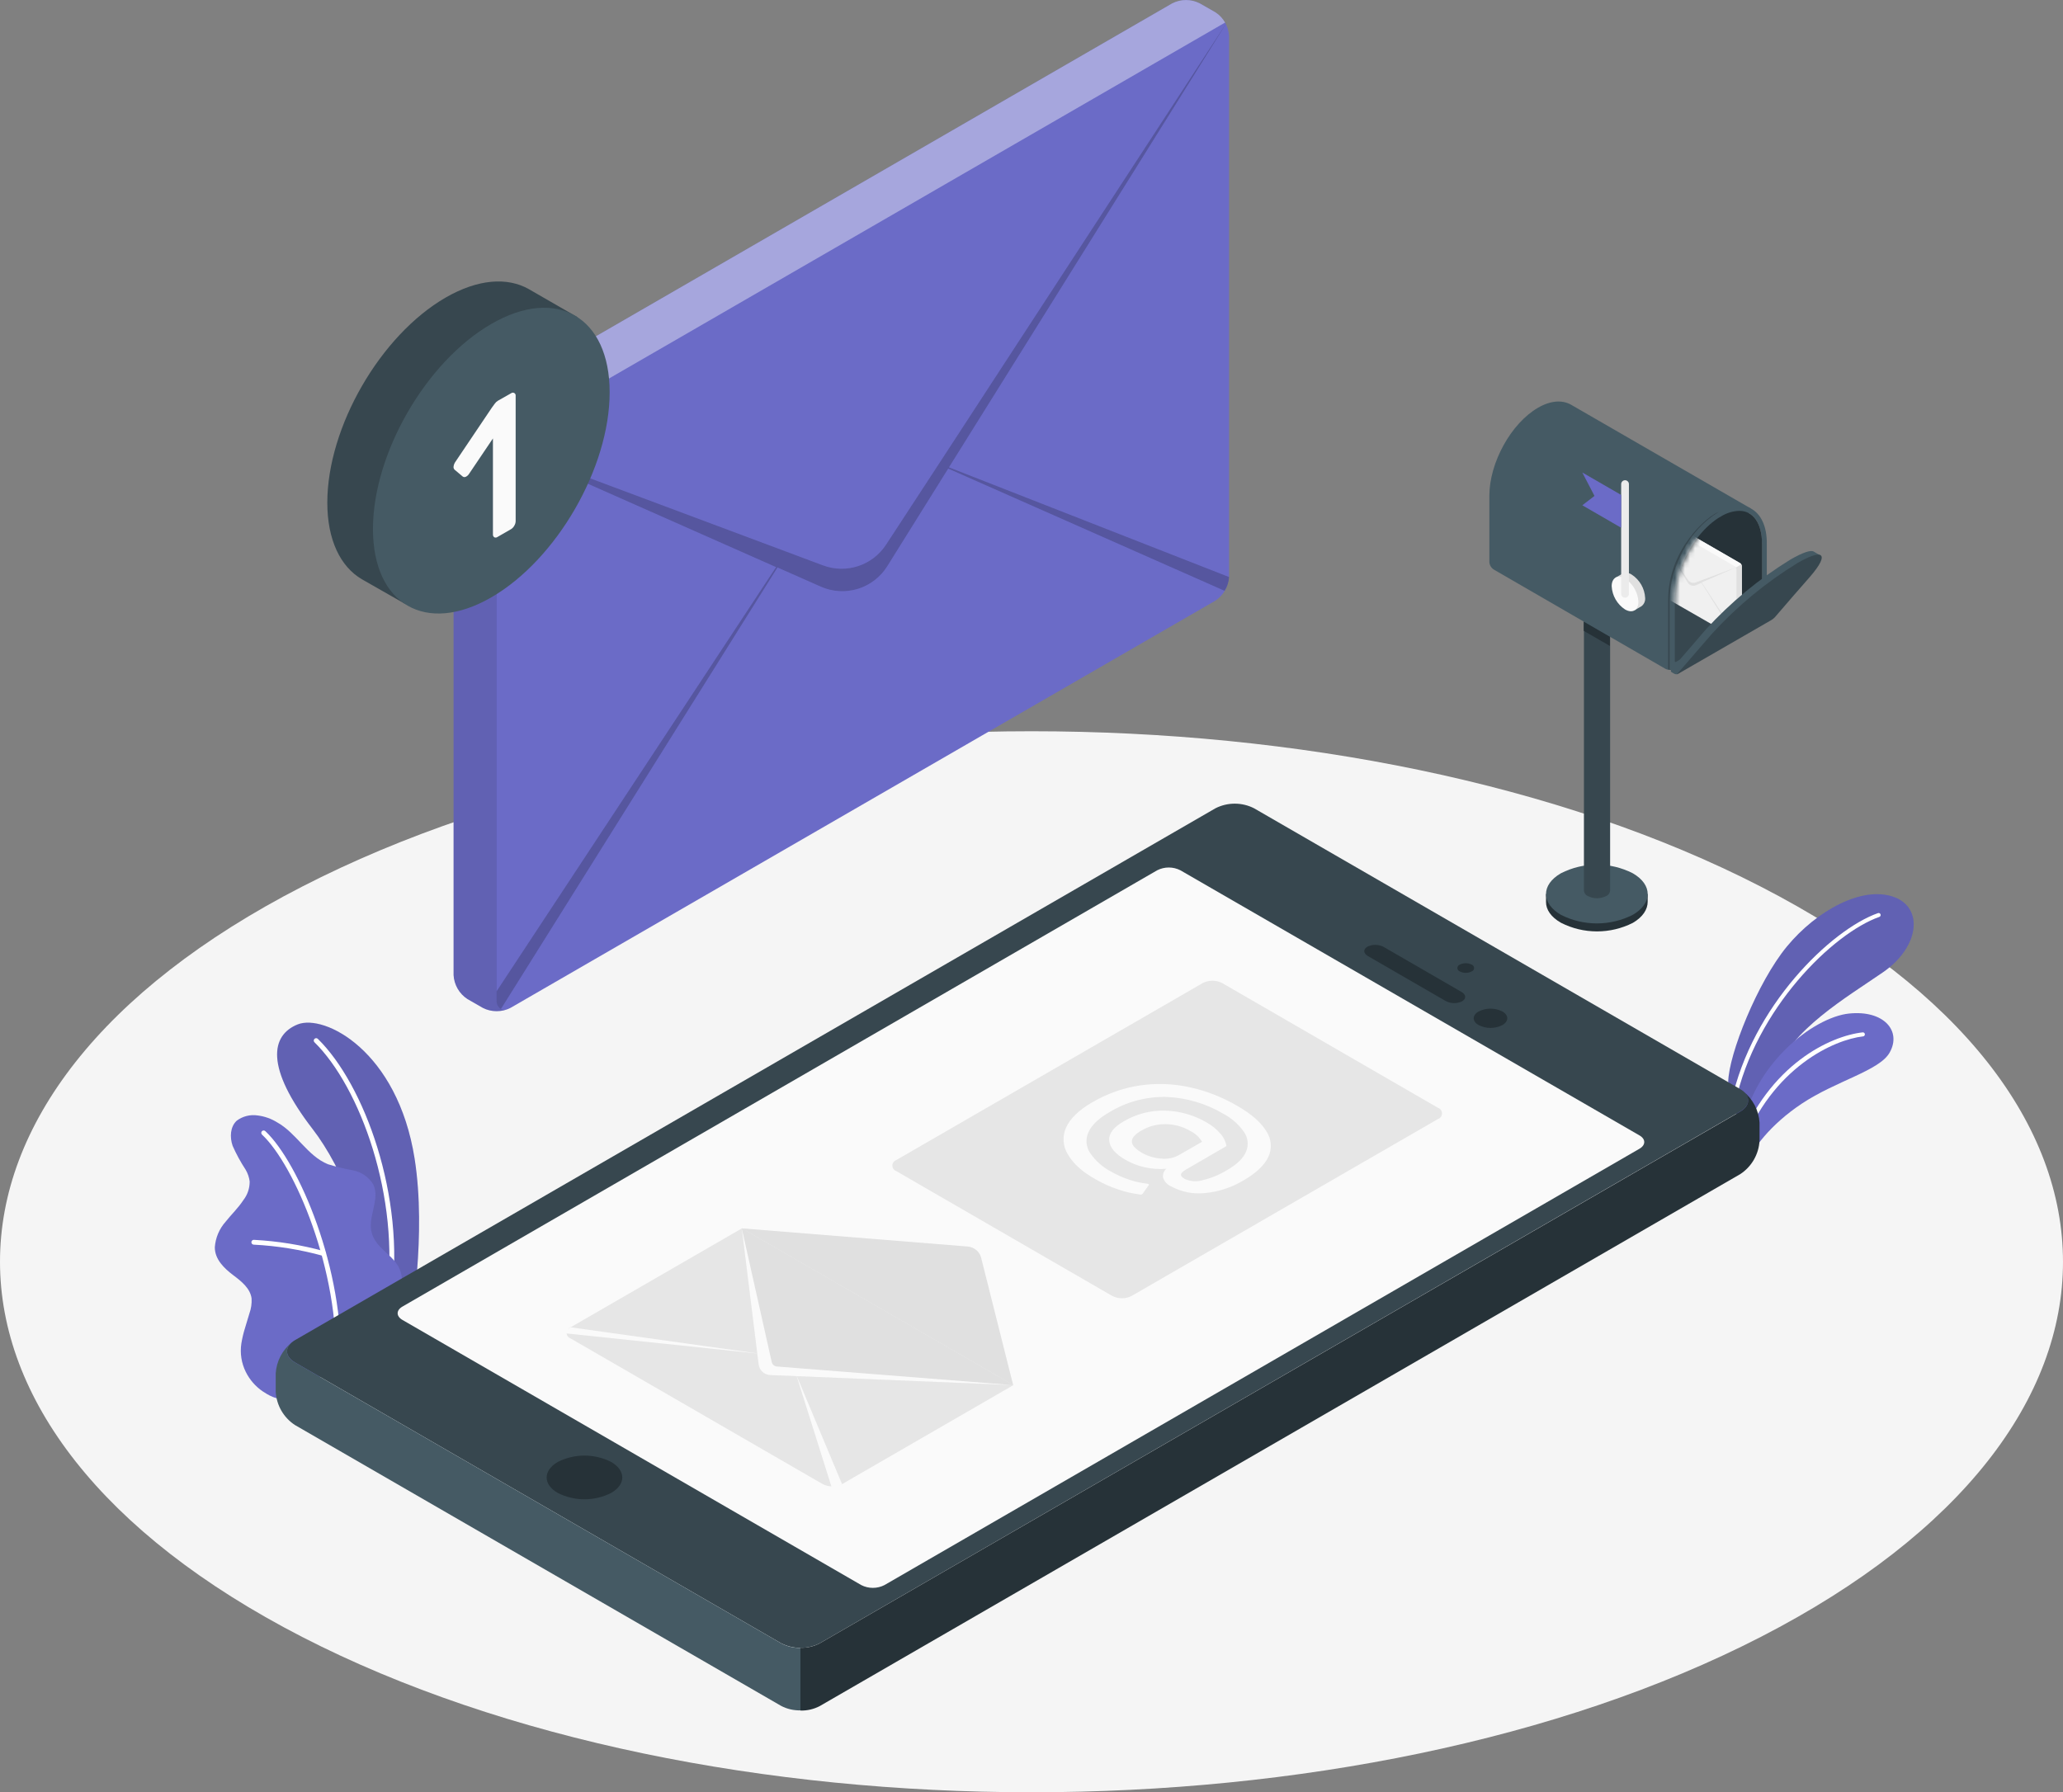 <svg width="412" height="358" viewBox="0 0 412 358" fill="none" xmlns="http://www.w3.org/2000/svg">
<rect x="0" y="0" width="412" height="358" fill="#808080" stroke="none"/>
<path d="M60.33 326.965C140.783 368.344 271.182 368.344 351.653 326.965C432.124 285.586 432.107 218.491 351.653 177.103C271.2 135.715 140.801 135.724 60.33 177.103C-20.141 218.482 -20.079 285.586 60.33 326.965Z" fill="#F5F5F5"/>
<path d="M345.141 216.115C345.238 210.585 351.021 196.124 356.884 189.036C362.747 181.948 371.849 176.864 378.236 179.17C384.171 181.316 383.388 189.134 376.057 194.201C368.726 199.267 357.729 205.599 354.393 214.512L347.525 225.411L345.141 216.115Z" fill="#6B6BC7"/>
<path opacity="0.1" d="M345.141 216.115C345.238 210.585 351.021 196.124 356.884 189.036C362.747 181.948 371.849 176.864 378.236 179.17C384.171 181.316 383.388 189.134 376.057 194.201C368.726 199.267 357.729 205.599 354.393 214.512L347.525 225.411L345.141 216.115Z" fill="black"/>
<path d="M346.192 220.603C346.278 220.597 346.36 220.564 346.426 220.508C346.491 220.452 346.537 220.376 346.556 220.291C350.587 201.467 366.129 186.383 375.311 183.151C375.361 183.134 375.408 183.107 375.448 183.072C375.488 183.036 375.521 182.993 375.544 182.945C375.567 182.897 375.58 182.845 375.583 182.791C375.586 182.738 375.578 182.685 375.56 182.634C375.542 182.585 375.514 182.539 375.479 182.5C375.443 182.46 375.4 182.429 375.352 182.406C375.304 182.384 375.252 182.371 375.199 182.369C375.146 182.367 375.093 182.376 375.044 182.394C365.675 185.689 349.857 201.013 345.764 220.122C345.746 220.227 345.767 220.335 345.825 220.424C345.883 220.514 345.973 220.578 346.076 220.603H346.192Z" fill="white"/>
<path d="M348.79 232.74C349.733 229.65 353.621 224.583 359.831 220.451C366.699 215.883 375.329 213.88 377.375 210.256C379.831 205.919 376.21 201.708 369.226 202.456C362.242 203.204 349.804 212.509 347.598 226.818L348.79 232.74Z" fill="#6B6BC7"/>
<path d="M347.5 229.453C347.577 229.448 347.652 229.42 347.715 229.375C347.777 229.329 347.826 229.267 347.856 229.195C353.923 213.123 366.352 207.655 372.073 207.014C372.125 207.009 372.177 206.993 372.223 206.967C372.27 206.942 372.311 206.907 372.344 206.866C372.377 206.825 372.401 206.777 372.416 206.726C372.43 206.675 372.435 206.622 372.429 206.569C372.424 206.516 372.409 206.464 372.384 206.417C372.359 206.37 372.325 206.328 372.283 206.295C372.241 206.261 372.193 206.237 372.142 206.223C372.09 206.209 372.037 206.205 371.984 206.213C365.658 206.916 353.301 212.499 347.073 228.91C347.035 229.009 347.039 229.12 347.082 229.216C347.125 229.313 347.205 229.389 347.304 229.427C347.364 229.459 347.434 229.468 347.5 229.453Z" fill="white"/>
<path d="M75.251 268.418L81.986 264.562C81.986 264.562 85.215 246.753 82.804 231.437C79.406 209.907 64.761 202.48 59.441 204.626C54.121 206.772 52.867 213.139 62.475 225.578C68.142 232.925 75.438 248.445 75.251 268.418Z" fill="#6B6BC7"/>
<g opacity="0.1">
<path d="M75.251 268.418L81.986 264.562C81.986 264.562 85.215 246.753 82.804 231.438C79.406 209.907 64.761 202.48 59.441 204.626C54.121 206.772 52.867 213.139 62.475 225.579C68.142 232.925 75.438 248.445 75.251 268.418Z" fill="black"/>
</g>
<path d="M77.687 259.87H77.625C77.562 259.863 77.501 259.842 77.446 259.811C77.391 259.779 77.343 259.737 77.305 259.686C77.267 259.635 77.239 259.577 77.224 259.516C77.208 259.454 77.206 259.39 77.216 259.327C80 239.176 71.878 217.093 62.803 208.189C62.758 208.145 62.722 208.092 62.697 208.034C62.673 207.976 62.66 207.914 62.66 207.85C62.66 207.787 62.673 207.725 62.697 207.667C62.722 207.609 62.758 207.556 62.803 207.512C62.893 207.423 63.014 207.373 63.141 207.373C63.268 207.373 63.389 207.423 63.479 207.512C72.749 216.577 80.997 239.016 78.177 259.47C78.156 259.583 78.095 259.686 78.005 259.76C77.916 259.833 77.803 259.872 77.687 259.87Z" fill="white"/>
<path d="M56.568 279.219C55.509 279.833 53.312 278.497 52.475 277.927C51.035 276.948 49.87 275.614 49.094 274.054C48.212 272.284 47.901 270.283 48.205 268.328C48.373 267.301 48.614 266.286 48.925 265.292L49.815 262.336C50.158 261.384 50.304 260.372 50.242 259.362C49.984 257.34 48.196 255.925 46.568 254.705C44.788 253.351 42.894 251.57 42.902 249.139C43.035 247.255 43.786 245.468 45.038 244.055C46.203 242.586 47.582 241.286 48.596 239.727C49.432 238.658 49.877 237.336 49.86 235.979C49.752 235.144 49.473 234.341 49.041 233.619C48.052 232.114 47.189 230.529 46.461 228.882C45.865 227.181 45.954 225.071 47.28 223.851C47.873 223.408 48.548 223.088 49.266 222.909C49.983 222.73 50.73 222.696 51.461 222.809C52.838 222.981 54.161 223.448 55.34 224.18C59.201 226.326 61.399 230.894 65.491 232.55C67.117 233.054 68.772 233.459 70.447 233.761C71.284 233.917 72.08 234.247 72.783 234.728C73.487 235.209 74.082 235.833 74.53 236.557C76.034 239.558 73.24 243.262 74.299 246.45C75.189 249.273 77.973 250.35 79.512 252.888C80.136 254.013 80.388 255.306 80.233 256.584C80.096 258.739 79.568 260.851 78.676 262.817C77.674 264.771 76.529 266.649 75.251 268.435C75.189 268.48 56.728 279.13 56.568 279.219Z" fill="#6B6BC7"/>
<path d="M67.502 273.378C67.439 273.376 67.377 273.361 67.319 273.335C67.262 273.308 67.21 273.271 67.167 273.225C67.124 273.178 67.091 273.124 67.069 273.065C67.047 273.006 67.037 272.943 67.039 272.879C67.831 253.806 58.846 232.738 52.315 226.621C52.228 226.53 52.18 226.408 52.18 226.282C52.18 226.156 52.228 226.035 52.315 225.944C52.405 225.855 52.527 225.805 52.653 225.805C52.78 225.805 52.901 225.855 52.991 225.944C59.655 232.177 68.819 253.601 68.018 272.951C68.004 273.075 67.943 273.189 67.847 273.269C67.75 273.349 67.627 273.388 67.502 273.378Z" fill="white"/>
<path d="M64.647 250.85H64.504C59.988 249.603 55.349 248.853 50.67 248.615C50.607 248.613 50.545 248.598 50.487 248.572C50.43 248.546 50.378 248.508 50.335 248.462C50.292 248.416 50.259 248.361 50.237 248.302C50.215 248.243 50.205 248.18 50.207 248.117C50.209 248.053 50.222 247.99 50.248 247.932C50.274 247.874 50.312 247.822 50.358 247.779C50.404 247.736 50.459 247.702 50.519 247.681C50.579 247.659 50.642 247.65 50.706 247.654C55.468 247.903 60.19 248.667 64.789 249.933C64.895 249.97 64.985 250.043 65.043 250.139C65.101 250.235 65.124 250.349 65.107 250.46C65.09 250.571 65.035 250.673 64.951 250.747C64.867 250.822 64.759 250.865 64.647 250.868V250.85Z" fill="white"/>
<path d="M58.915 272.141L156.005 328.239C157.199 328.845 158.519 329.161 159.857 329.161C161.196 329.161 162.516 328.845 163.71 328.239L347.543 222C349.669 220.771 349.669 218.776 347.543 217.547L250.444 161.449C249.25 160.843 247.93 160.527 246.592 160.527C245.253 160.527 243.933 160.843 242.739 161.449L58.915 267.688C56.789 268.926 56.789 270.912 58.915 272.141Z" fill="#37474F"/>
<path d="M111.387 298.203C113.042 299.042 114.87 299.479 116.725 299.479C118.58 299.479 120.409 299.042 122.063 298.203C125.017 296.493 125.017 293.751 122.063 292.023C120.409 291.185 118.58 290.748 116.725 290.748C114.87 290.748 113.042 291.185 111.387 292.023C108.433 293.733 108.433 296.529 111.387 298.203Z" fill="#263238"/>
<path d="M156.005 328.247L58.915 272.149C57.011 271.054 56.815 269.344 58.31 268.116C57.361 268.868 56.581 269.811 56.022 270.885C55.462 271.959 55.135 273.14 55.062 274.349V277.973C55.134 279.311 55.52 280.613 56.19 281.774C56.859 282.934 57.793 283.92 58.915 284.651L156.005 340.749C157.193 341.368 158.518 341.674 159.857 341.64V329.165C158.516 329.191 157.19 328.875 156.005 328.247Z" fill="#455A64"/>
<path d="M347.541 234.529C348.662 233.796 349.595 232.81 350.264 231.65C350.933 230.49 351.32 229.188 351.393 227.85V224.226C351.318 223.017 350.99 221.836 350.429 220.762C349.868 219.689 349.087 218.745 348.137 217.993C349.641 219.222 349.445 220.932 347.541 222.036L163.708 328.248C162.521 328.869 161.194 329.175 159.855 329.138V341.676C161.194 341.713 162.521 341.406 163.708 340.785L347.541 234.529Z" fill="#263238"/>
<path d="M172.011 316.618L80.375 263.654C79.094 262.915 79.094 261.722 80.375 260.983L231.103 173.835C231.82 173.47 232.613 173.28 233.417 173.28C234.22 173.28 235.013 173.47 235.73 173.835L327.411 226.79C328.692 227.52 328.692 228.722 327.411 229.461L176.629 316.618C175.914 316.982 175.122 317.172 174.32 317.172C173.518 317.172 172.726 316.982 172.011 316.618Z" fill="#FAFAFA"/>
<path d="M148.174 245.356L202.382 276.673L168.165 296.449C167.567 296.748 166.907 296.904 166.239 296.904C165.57 296.904 164.911 296.748 164.313 296.449L113.957 267.35C113.725 267.271 113.523 267.121 113.38 266.921C113.237 266.722 113.16 266.482 113.16 266.237C113.16 265.991 113.237 265.752 113.38 265.552C113.523 265.352 113.725 265.202 113.957 265.124L148.174 245.356Z" fill="#E6E6E6"/>
<path d="M202.34 276.673L195.952 251.259C195.807 250.653 195.47 250.109 194.991 249.71C194.506 249.298 193.907 249.046 193.274 248.989L148.141 245.356L202.34 276.673Z" fill="#E0E0E0"/>
<path d="M202.341 276.673L153.827 274.669C153.246 274.646 152.692 274.416 152.265 274.021C151.838 273.626 151.565 273.092 151.496 272.514L148.133 245.347L202.341 276.673Z" fill="#E0E0E0"/>
<path d="M202.341 276.673L153.827 274.669C153.246 274.646 152.692 274.416 152.265 274.021C151.838 273.626 151.565 273.092 151.496 272.514L148.133 245.347L154.12 272.06C154.174 272.298 154.302 272.513 154.486 272.673C154.67 272.833 154.901 272.93 155.143 272.951L202.341 276.673Z" fill="#FAFAFA"/>
<path d="M159.012 274.59L166.245 297.563L168.166 296.45L159.012 274.59Z" fill="#FAFAFA"/>
<path d="M112.039 266.237L113.961 265.124L151.79 270.413L112.039 266.237Z" fill="#FAFAFA"/>
<path d="M179.012 233.931L222.134 258.864C222.731 259.166 223.391 259.324 224.06 259.324C224.73 259.324 225.39 259.166 225.987 258.864L287.187 223.513C287.42 223.434 287.622 223.284 287.764 223.085C287.907 222.885 287.984 222.645 287.984 222.4C287.984 222.154 287.907 221.915 287.764 221.715C287.622 221.516 287.42 221.366 287.187 221.287L244.065 196.354C243.468 196.052 242.808 195.894 242.139 195.894C241.469 195.894 240.81 196.052 240.213 196.354L179.012 231.705C178.779 231.784 178.578 231.934 178.435 232.133C178.292 232.333 178.215 232.572 178.215 232.818C178.215 233.064 178.292 233.303 178.435 233.503C178.578 233.702 178.779 233.852 179.012 233.931Z" fill="#E6E6E6"/>
<path d="M213.298 230.637C212.784 229.838 212.479 228.923 212.412 227.975C212.346 227.027 212.518 226.078 212.915 225.215C213.716 223.434 215.46 221.724 218.137 220.184C221.074 218.456 224.315 217.31 227.684 216.809C230.97 216.335 234.315 216.455 237.559 217.165C240.905 217.893 244.115 219.147 247.07 220.878C249.928 222.522 251.874 224.22 252.906 225.971C253.41 226.717 253.711 227.582 253.78 228.479C253.848 229.377 253.682 230.278 253.297 231.091C252.514 232.757 250.869 234.315 248.377 235.757C245.989 237.202 243.302 238.079 240.522 238.322C238.207 238.547 235.879 238.069 233.84 236.951C233.475 236.792 233.147 236.557 232.879 236.263C232.61 235.968 232.407 235.62 232.283 235.241C232.224 234.913 232.253 234.575 232.367 234.262C232.481 233.95 232.676 233.673 232.933 233.46C231.5 233.577 230.057 233.478 228.653 233.166C227.277 232.87 225.957 232.359 224.739 231.652C222.687 230.465 221.613 229.177 221.518 227.788C221.423 226.399 222.405 225.123 224.463 223.959C226.946 222.502 229.788 221.77 232.666 221.849C235.605 221.914 238.478 222.732 241.011 224.226C242.059 224.811 242.993 225.58 243.769 226.497C244.385 227.175 244.788 228.021 244.926 228.928L236.918 233.576C236.269 233.95 235.913 234.279 235.86 234.564C235.806 234.849 236.038 235.152 236.545 235.455C237.653 235.993 238.921 236.101 240.104 235.757C241.846 235.349 243.513 234.667 245.041 233.736C247.052 232.579 248.324 231.332 248.858 230.023C249.125 229.388 249.227 228.695 249.154 228.01C249.081 227.325 248.835 226.669 248.44 226.105C247.366 224.57 245.938 223.318 244.276 222.454C240.862 220.433 237.002 219.286 233.039 219.115C229.019 219.002 225.051 220.046 221.607 222.125C219.419 223.389 218.013 224.725 217.39 226.132C217.078 226.787 216.94 227.511 216.99 228.235C217.04 228.959 217.276 229.658 217.675 230.263C218.753 231.851 220.208 233.145 221.91 234.03C223.04 234.678 224.232 235.211 225.468 235.624C226.621 236.023 227.815 236.291 229.027 236.425C229.156 236.435 229.283 236.469 229.401 236.523C229.463 236.523 229.463 236.639 229.401 236.755L228.226 238.402C228.178 238.466 228.121 238.523 228.057 238.571C227.884 238.63 227.697 238.63 227.524 238.571C226.056 238.386 224.613 238.046 223.217 237.556C221.759 237.071 220.352 236.442 219.018 235.677C216.26 234.199 214.356 232.463 213.298 230.637ZM231.847 231.412C233.074 231.568 234.319 231.334 235.406 230.744L240.059 228.073C239.508 227.138 238.694 226.385 237.719 225.909C236.234 225.037 234.548 224.568 232.826 224.547C231.111 224.517 229.421 224.96 227.942 225.829C226.643 226.577 226.011 227.316 226.047 228.046C226.047 228.776 226.776 229.533 228.137 230.317C229.279 230.95 230.545 231.327 231.847 231.421V231.412Z" fill="#FAFAFA"/>
<path d="M291.538 194.04C291.904 194.229 292.31 194.327 292.722 194.327C293.133 194.327 293.539 194.229 293.905 194.04C294.046 193.991 294.169 193.899 294.256 193.776C294.342 193.654 294.389 193.508 294.389 193.359C294.389 193.209 294.342 193.063 294.256 192.941C294.169 192.819 294.046 192.727 293.905 192.677C293.537 192.495 293.132 192.401 292.722 192.401C292.311 192.401 291.906 192.495 291.538 192.677C291.397 192.727 291.275 192.819 291.188 192.941C291.101 193.063 291.055 193.209 291.055 193.359C291.055 193.508 291.101 193.654 291.188 193.776C291.275 193.899 291.397 193.991 291.538 194.04Z" fill="#263238"/>
<path d="M295.309 204.76C296.041 205.133 296.851 205.328 297.672 205.328C298.493 205.328 299.302 205.133 300.034 204.76C301.341 204.012 301.341 202.783 300.034 202.035C299.302 201.662 298.493 201.468 297.672 201.468C296.851 201.468 296.041 201.662 295.309 202.035C293.975 202.783 293.975 204.012 295.309 204.76Z" fill="#263238"/>
<path d="M291.983 200.015C292.872 199.507 292.81 198.67 291.876 198.136L276.342 189.151C275.843 188.884 275.287 188.739 274.72 188.73C274.154 188.721 273.594 188.847 273.086 189.098C272.196 189.597 272.267 190.442 273.193 190.977L288.726 199.952C289.227 200.217 289.782 200.36 290.347 200.371C290.913 200.381 291.473 200.26 291.983 200.015Z" fill="#263238"/>
<path d="M90.582 86.776C90.631 85.82 90.906 84.889 91.384 84.059C91.862 83.23 92.529 82.525 93.331 82.004L234.104 0.661C234.957 0.227 235.901 0 236.858 0C237.815 0 238.758 0.227 239.611 0.661L242.707 2.442C243.508 2.963 244.175 3.666 244.653 4.494C245.13 5.322 245.406 6.251 245.456 7.206V115.217C245.402 116.172 245.124 117.101 244.647 117.93C244.17 118.758 243.506 119.464 242.707 119.99L101.934 201.332C101.082 201.763 100.14 201.987 99.185 201.987C98.23 201.987 97.289 201.763 96.436 201.332L93.331 199.551C92.533 199.025 91.869 198.32 91.391 197.491C90.914 196.662 90.637 195.733 90.582 194.778V86.776Z" fill="#6B6BC7"/>
<path opacity="0.4" d="M91.383 84.06L99.194 88.566L244.656 4.508C244.192 3.67 243.525 2.963 242.716 2.451L239.602 0.67C238.751 0.235 237.809 0.009 236.853 0.009C235.898 0.009 234.956 0.235 234.104 0.67L93.34 82.003C92.52 82.506 91.845 83.215 91.383 84.06Z" fill="white"/>
<path opacity="0.1" d="M90.582 86.767V194.76C90.633 195.717 90.909 196.649 91.389 197.478C91.868 198.308 92.537 199.012 93.34 199.533L96.436 201.314C96.675 201.453 96.929 201.567 97.192 201.653C97.56 201.774 97.938 201.86 98.322 201.911C99.045 202.005 99.779 201.977 100.493 201.831C100.674 201.794 100.852 201.746 101.027 201.688C101.14 201.658 101.251 201.616 101.356 201.563C101.148 201.653 100.924 201.699 100.698 201.699C100.471 201.699 100.247 201.653 100.039 201.563C99.751 201.371 99.52 201.103 99.371 200.79C99.222 200.476 99.161 200.128 99.194 199.783V91.727C99.167 91.237 99.289 90.751 99.545 90.332C99.801 89.914 100.178 89.584 100.626 89.385L99.194 88.548L91.383 84.043C90.89 84.868 90.614 85.806 90.582 86.767Z" fill="black"/>
<path opacity="0.2" d="M99.193 88.566L164.389 112.947C166.643 113.786 169.116 113.833 171.401 113.078C173.686 112.324 175.646 110.814 176.96 108.797L187.431 92.769L245.171 4.223L189.513 93.348L245.456 115.262C245.399 116.24 245.092 117.187 244.566 118.013L189.362 93.597L177.191 113.098C175.841 115.262 173.756 116.866 171.319 117.616C168.882 118.365 166.257 118.209 163.926 117.176L155.269 113.347L100.03 201.555C99.741 201.362 99.51 201.095 99.362 200.781C99.213 200.468 99.152 200.12 99.184 199.774V197.993L154.994 113.276L99.193 88.566Z" fill="black"/>
<path d="M115.322 63.349L105.696 57.801L105.607 57.748C101.337 55.335 95.483 55.7 88.997 59.44C75.945 66.982 65.367 85.325 65.367 100.4C65.367 107.924 68.036 113.223 72.262 115.698L81.016 120.693L83.107 117.194C85.489 116.652 87.775 115.751 89.887 114.523C102.938 106.981 113.516 88.637 113.516 73.562C113.515 71.527 113.267 69.5 112.778 67.525L115.322 63.349Z" fill="#37474F"/>
<path d="M98.123 64.703C85.063 72.245 74.484 90.588 74.484 105.663C74.484 120.738 85.063 126.865 98.114 119.323C111.166 111.781 121.753 93.428 121.753 78.362C121.753 63.296 111.175 57.152 98.123 64.703Z" fill="#455A64"/>
<path d="M90.775 93.811C90.691 93.724 90.63 93.617 90.597 93.501C90.565 93.384 90.562 93.261 90.588 93.143C90.633 92.822 90.755 92.516 90.944 92.253L98.248 81.398C98.435 81.14 98.613 80.882 98.809 80.632C98.972 80.4 99.181 80.203 99.423 80.054L102.092 78.54C102.18 78.474 102.286 78.436 102.396 78.43C102.506 78.424 102.616 78.451 102.711 78.507C102.806 78.563 102.882 78.646 102.93 78.745C102.978 78.845 102.996 78.956 102.981 79.065V104.122C102.967 104.438 102.872 104.745 102.706 105.013C102.558 105.29 102.34 105.524 102.074 105.69L99.352 107.257C99.261 107.325 99.153 107.368 99.04 107.379C98.927 107.39 98.813 107.369 98.711 107.319C98.618 107.254 98.544 107.165 98.497 107.062C98.45 106.959 98.432 106.844 98.444 106.731V87.578L93.684 94.639C93.527 94.897 93.298 95.105 93.026 95.236C92.927 95.285 92.817 95.307 92.707 95.297C92.597 95.288 92.492 95.248 92.403 95.182L90.775 93.811Z" fill="#FAFAFA"/>
<path d="M308.754 180.178V178.584H309.145C309.736 177.501 310.634 176.618 311.725 176.046C313.951 174.918 316.411 174.33 318.905 174.33C321.4 174.33 323.859 174.918 326.085 176.046C327.177 176.618 328.075 177.501 328.665 178.584H329.056V180.124C329.056 181.647 328.095 183.178 326.085 184.345C323.864 185.464 321.413 186.047 318.926 186.045C316.44 186.044 313.989 185.458 311.77 184.336C309.733 183.196 308.745 181.665 308.754 180.178Z" fill="#263238"/>
<path d="M326.085 174.434C323.861 173.302 321.401 172.711 318.906 172.711C316.41 172.711 313.95 173.302 311.726 174.434C307.758 176.722 307.758 180.436 311.726 182.733C313.951 183.861 316.411 184.449 318.906 184.449C321.4 184.449 323.86 183.861 326.085 182.733C330.053 180.436 330.053 176.722 326.085 174.434Z" fill="#455A64"/>
<path d="M321.556 117.552V177.907C321.534 178.137 321.452 178.357 321.318 178.545C321.183 178.733 321.001 178.881 320.79 178.975C320.218 179.269 319.583 179.422 318.94 179.422C318.296 179.422 317.662 179.269 317.089 178.975C316.878 178.881 316.696 178.733 316.562 178.545C316.427 178.357 316.345 178.137 316.324 177.907V117.552H321.556Z" fill="#37474F"/>
<path d="M316.289 124.124V126.012L321.52 129.031V127.152L316.289 124.124Z" fill="#263238"/>
<path d="M349.661 101.569L349.216 102.46L344.43 112.059L342.161 116.662L334.475 132.094L333.629 133.794H333.478C333.169 133.805 332.862 133.734 332.588 133.59L298.327 113.768C298.072 113.606 297.858 113.387 297.704 113.127C297.549 112.867 297.458 112.574 297.438 112.272V99.022C297.438 92.415 301.788 84.544 307.153 81.445C309.697 79.976 312.001 79.86 313.736 80.831L349.661 101.569Z" fill="#455A64"/>
<path d="M343.193 102.272C341.022 103.074 333.148 109.583 333.148 119.841C333.148 128.46 333.148 132.93 333.148 133.741H333.469H333.62L334.465 132.04L342.161 116.662L344.429 112.103L344.954 111.061L343.193 102.272Z" fill="#37474F"/>
<path d="M352.48 122.895C352.394 123.041 352.271 123.161 352.124 123.243L352.035 123.296L334.34 133.581C334.12 133.698 333.877 133.765 333.628 133.777H333.477V119.841C333.521 117.32 334.043 114.83 335.016 112.504L335.905 113.003L342.178 116.627L351.911 122.263L352.409 122.548C352.463 122.586 352.5 122.643 352.513 122.708C352.527 122.772 352.515 122.839 352.48 122.895Z" fill="#37474F"/>
<path d="M349.66 101.569C347.943 100.679 345.674 100.83 343.192 102.273C340.146 104.189 337.684 106.905 336.075 110.126C335.667 110.898 335.302 111.692 334.981 112.504C334.008 114.83 333.485 117.32 333.441 119.841V133.768H333.593C333.841 133.756 334.084 133.689 334.304 133.572L351.991 123.34L352.08 123.287C352.22 123.195 352.34 123.077 352.436 122.94C352.685 122.628 352.829 122.244 352.845 121.845V108.648C352.89 105.086 351.644 102.62 349.66 101.569ZM351.635 122.406L334.731 132.2C334.589 132.281 334.473 132.2 334.473 132.049V119.841C334.519 117.494 334.998 115.175 335.888 113.002C335.898 112.955 335.916 112.91 335.941 112.869C336.282 112.009 336.674 111.17 337.116 110.358C338.614 107.4 340.887 104.904 343.69 103.136C344.777 102.446 346.026 102.056 347.311 102.005C347.975 101.998 348.629 102.157 349.215 102.468C350.906 103.359 351.884 105.558 351.884 108.613V121.969C351.88 122.056 351.855 122.141 351.811 122.217C351.768 122.293 351.708 122.357 351.635 122.406Z" fill="#455A64"/>
<path d="M351.893 108.648V122.299L335.879 113.038C335.889 112.991 335.907 112.946 335.932 112.905C337.649 108.613 340.541 104.971 343.681 103.172C344.768 102.482 346.017 102.092 347.302 102.041C350.14 102.006 351.893 104.543 351.893 108.648Z" fill="#263238"/>
<path d="M322.59 115.415L324.004 114.596C324.306 114.459 324.639 114.405 324.968 114.438C325.298 114.471 325.613 114.59 325.882 114.783C326.659 115.291 327.305 115.975 327.769 116.779C328.233 117.583 328.5 118.486 328.551 119.413C328.583 119.739 328.529 120.068 328.395 120.366C328.261 120.664 328.051 120.922 327.786 121.114L326.478 121.871L326.238 121.47C325.969 121.411 325.711 121.312 325.472 121.176C324.695 120.669 324.049 119.985 323.585 119.18C323.121 118.376 322.854 117.473 322.803 116.546C322.805 116.315 322.832 116.085 322.883 115.86L322.59 115.415Z" fill="#E0E0E0"/>
<path d="M324.536 115.567C325.313 116.073 325.959 116.755 326.422 117.558C326.886 118.361 327.154 119.262 327.205 120.188C327.205 121.898 326.004 122.583 324.536 121.737C323.76 121.229 323.114 120.545 322.65 119.741C322.186 118.937 321.918 118.034 321.867 117.107C321.858 115.406 323.059 114.712 324.536 115.567Z" fill="#FAFAFA"/>
<path d="M324.536 119.386C324.33 119.386 324.134 119.305 323.988 119.159C323.843 119.014 323.762 118.817 323.762 118.612V96.698C323.762 96.492 323.843 96.295 323.988 96.15C324.134 96.005 324.33 95.923 324.536 95.923C324.741 95.923 324.938 96.005 325.083 96.15C325.228 96.295 325.31 96.492 325.31 96.698V118.612C325.31 118.817 325.228 119.014 325.083 119.159C324.938 119.305 324.741 119.386 324.536 119.386Z" fill="#EBEBEB"/>
<path d="M323.762 98.862L316.004 94.383L318.433 99.058L316.004 100.928L323.762 105.415V98.862Z" fill="#6B6BC7"/>
<mask id="mask0_3387_6234" style="mask-type:luminance" maskUnits="userSpaceOnUse" x="334" y="102" width="18" height="33">
<path d="M351.896 108.646C351.896 104.577 350.117 102.039 347.315 102.039C346.029 102.09 344.78 102.48 343.694 103.17C340.553 104.951 337.662 108.61 335.945 112.902C335.919 112.943 335.901 112.989 335.891 113.036C335.001 115.205 334.522 117.521 334.477 119.866V134.442L351.896 124.38V108.646Z" fill="white"/>
</mask>
<g mask="url(#mask0_3387_6234)">
<path d="M347.856 113.097C347.85 112.978 347.817 112.862 347.758 112.758C347.699 112.655 347.617 112.566 347.518 112.5L329.973 102.367C329.867 102.315 329.749 102.287 329.631 102.287C329.512 102.287 329.395 102.315 329.288 102.367L328.897 102.59C328.797 102.656 328.715 102.744 328.656 102.848C328.598 102.951 328.564 103.067 328.559 103.186V116.659C328.566 116.777 328.6 116.893 328.659 116.996C328.718 117.099 328.799 117.188 328.897 117.255L346.468 127.344C346.574 127.397 346.691 127.424 346.81 127.424C346.929 127.424 347.046 127.397 347.153 127.344L347.544 127.122C347.644 127.056 347.726 126.967 347.785 126.864C347.843 126.76 347.877 126.644 347.882 126.525L347.856 113.097Z" fill="#F0F0F0"/>
<path d="M347.759 112.741L346.79 113.302L328.676 102.83C328.734 102.726 328.816 102.638 328.916 102.572L329.307 102.349C329.413 102.292 329.53 102.263 329.65 102.263C329.77 102.263 329.887 102.292 329.993 102.349L347.537 112.483C347.63 112.55 347.706 112.639 347.759 112.741Z" fill="#FAFAFA"/>
<path d="M347.855 113.097V126.551C347.85 126.67 347.816 126.786 347.758 126.89C347.699 126.994 347.616 127.082 347.517 127.148L347.126 127.37L347.037 127.415H346.894C346.803 127.433 346.71 127.433 346.619 127.415H346.556H346.512C346.538 127.428 346.567 127.435 346.596 127.435C346.626 127.435 346.655 127.428 346.681 127.415C346.717 127.391 346.746 127.358 346.765 127.318C346.784 127.279 346.791 127.236 346.788 127.192V113.693C346.79 113.632 346.773 113.572 346.74 113.521C346.706 113.47 346.658 113.43 346.601 113.408L346.788 113.301L347.757 112.74C347.821 112.848 347.855 112.971 347.855 113.097Z" fill="#E0E0E0"/>
<path d="M346.788 113.303L338.656 116.339C338.375 116.443 338.068 116.448 337.783 116.354C337.499 116.26 337.255 116.073 337.091 115.823L335.792 113.828L328.594 102.786L335.525 113.899L328.559 116.66C328.565 116.78 328.602 116.896 328.665 116.998L335.551 113.953L337.064 116.384C337.232 116.654 337.492 116.854 337.796 116.948C338.1 117.041 338.428 117.021 338.719 116.891L339.795 116.419L346.681 127.345C346.717 127.321 346.747 127.288 346.765 127.248C346.784 127.209 346.792 127.166 346.788 127.122V126.9L339.831 116.339L346.788 113.303Z" fill="#E0E0E0"/>
</g>
<path d="M363.577 110.892L361.718 112.441C361.232 113.158 360.7 113.842 360.125 114.489L354.787 120.66L352.901 122.841L340.766 129.858L334.965 134.675H334.903C334.73 134.704 334.552 134.676 334.396 134.595L333.853 134.284C333.808 134.257 333.769 134.221 333.739 134.178C333.709 134.134 333.689 134.085 333.68 134.033C333.672 133.981 333.675 133.928 333.69 133.877C333.704 133.827 333.73 133.78 333.764 133.74L337.999 128.843L340.668 125.735C345.625 120.313 351.315 115.611 357.572 111.764C360.081 110.322 361.647 109.823 362.207 110.17L363.479 110.909C363.479 110.909 363.568 110.892 363.577 110.892Z" fill="#455A64"/>
<path d="M361.432 115.255L357.874 119.324L357.803 119.413L354.475 123.269C354.277 123.486 354.049 123.675 353.799 123.83L335.116 134.604C335.053 134.641 334.983 134.665 334.911 134.675H334.902L341.628 126.902L342.02 126.457C346.979 121.04 352.669 116.341 358.924 112.494C361.37 111.079 362.936 110.571 363.532 110.865C364.262 111.266 363.585 112.77 361.432 115.255Z" fill="#37474F"/>
</svg>

